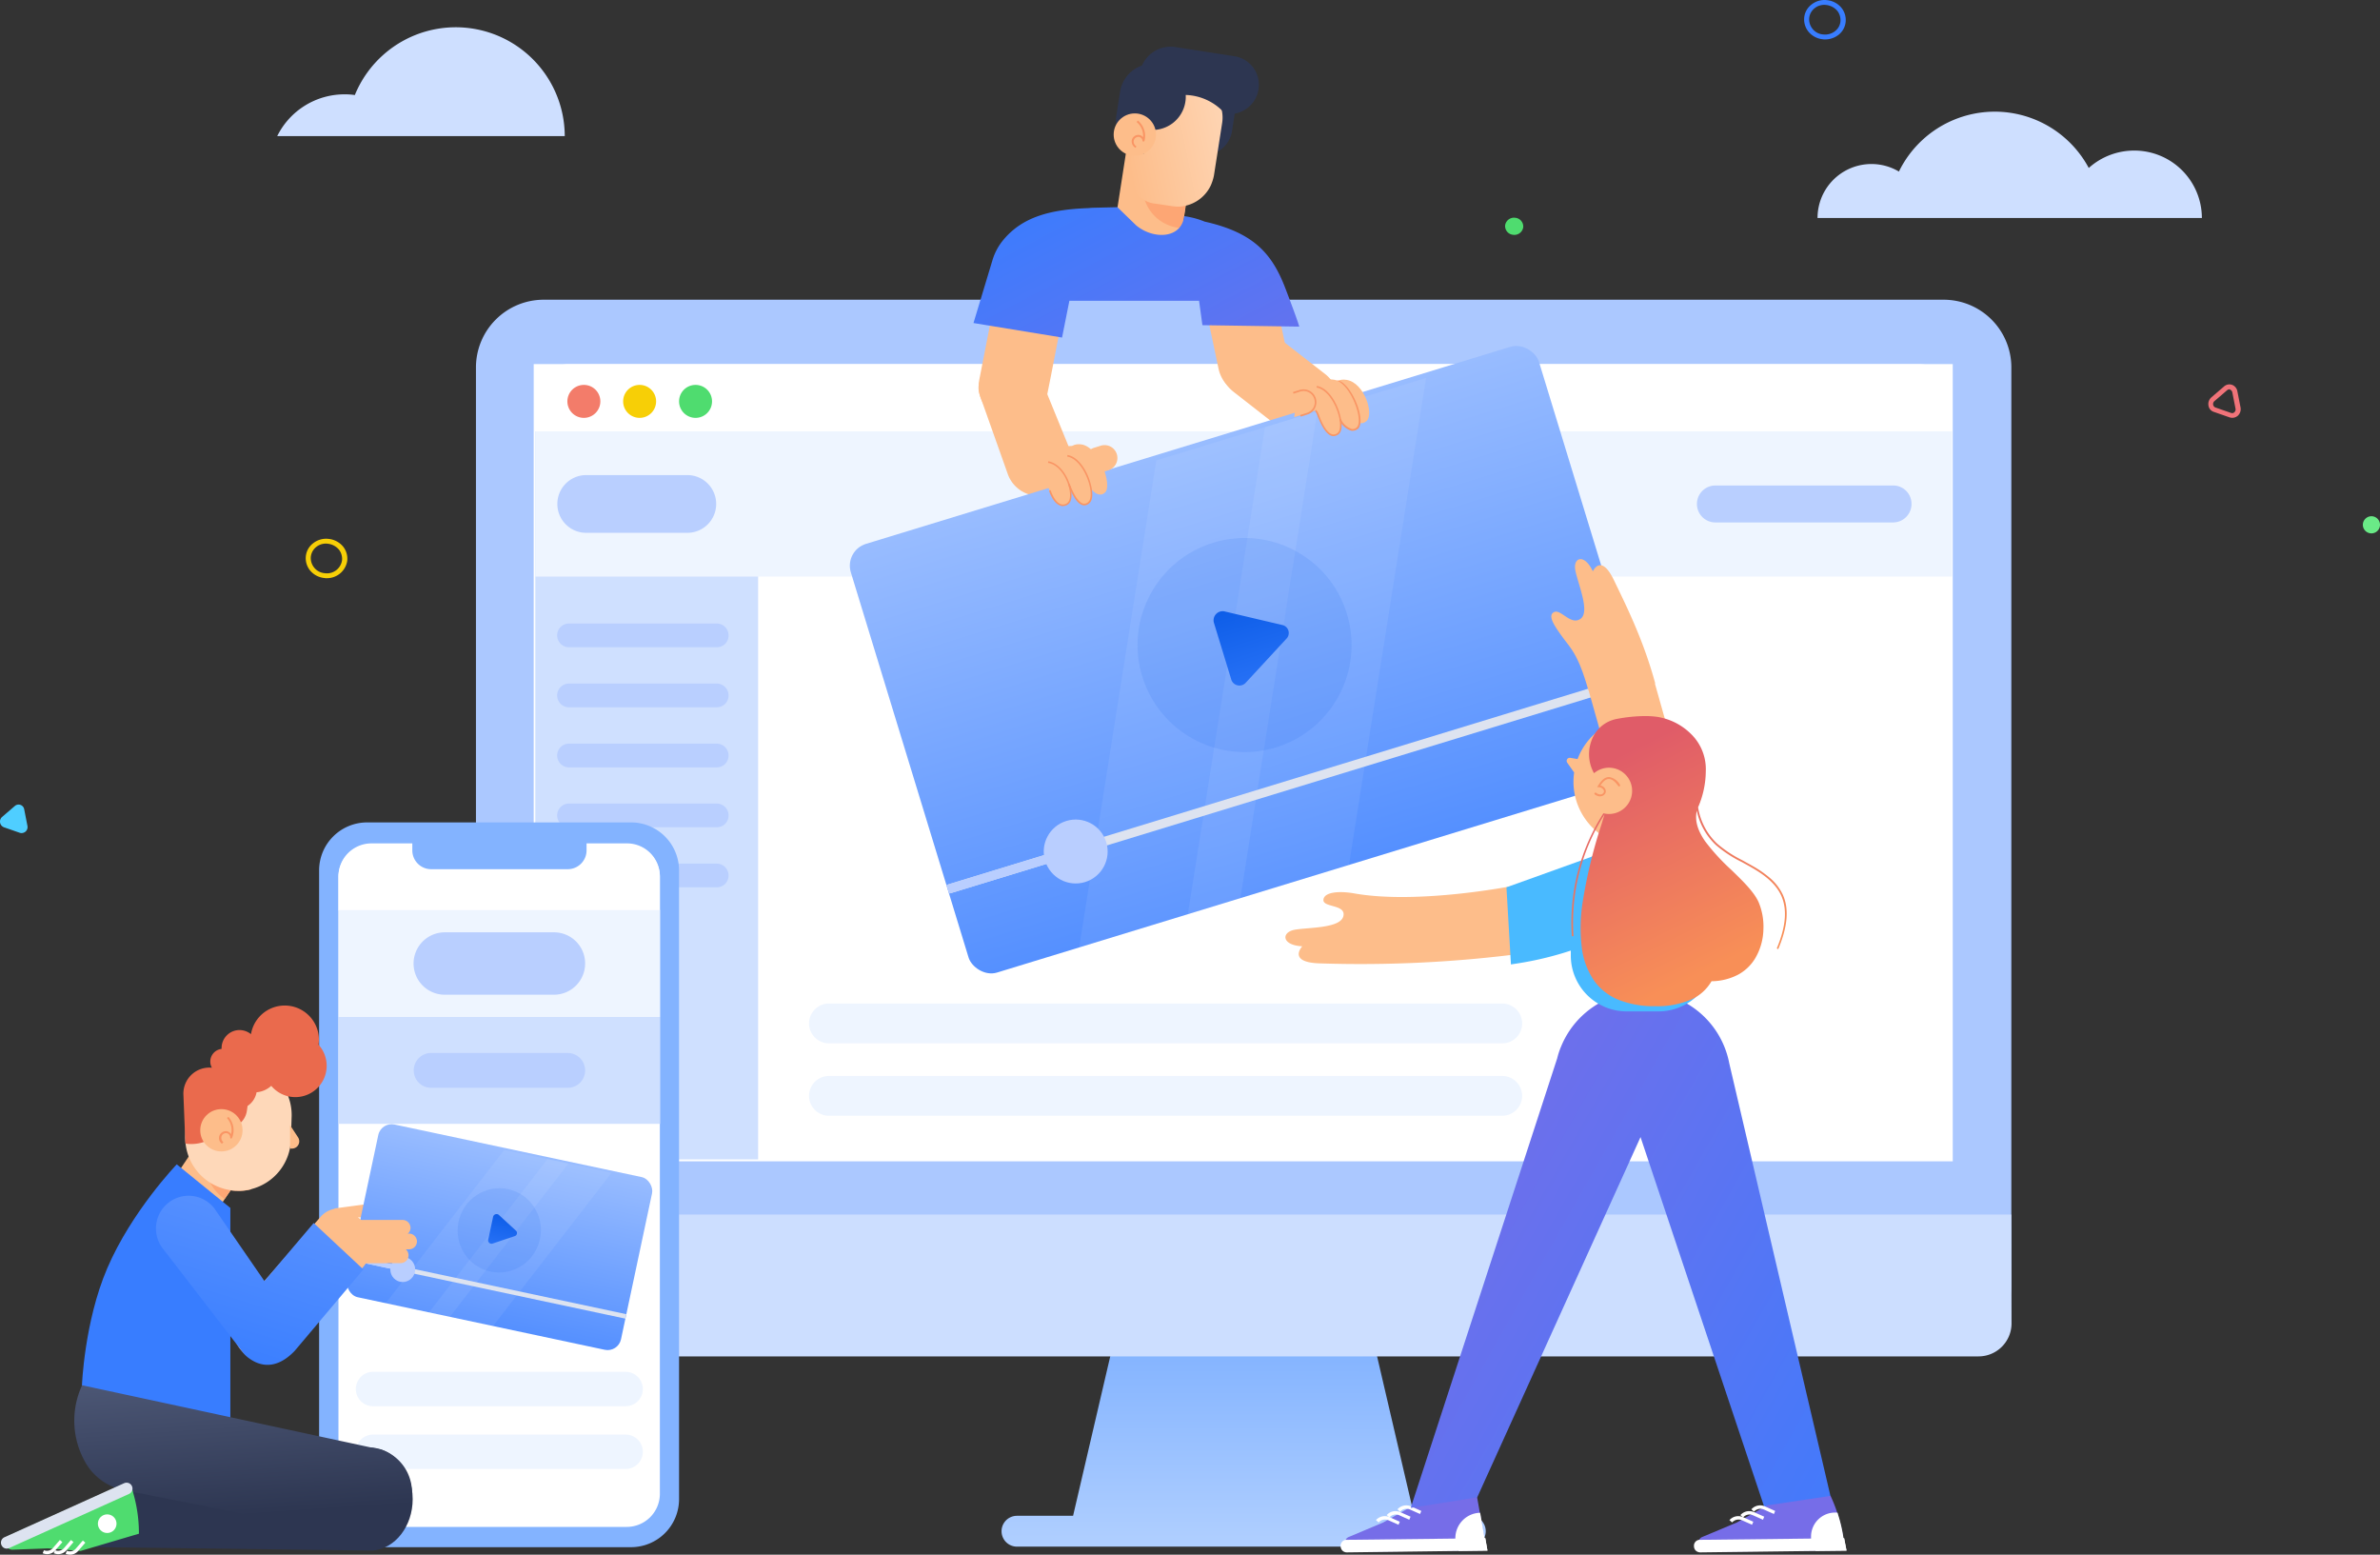 <svg xmlns="http://www.w3.org/2000/svg" xmlns:xlink="http://www.w3.org/1999/xlink" width="522.008" height="340.912" viewBox="0 0 522.008 340.912"><rect x="0" y="0" width="522.008" height="340.912" fill="#333333" stroke="none"/><defs><style>.a{fill:url(#a);}.b{fill:url(#b);}.c{fill:#fff;}.d{fill:#ccdeff;}.e{fill:#cfe0ff;}.f{fill:#eef5ff;}.g{fill:url(#c);}.h{fill:url(#d);}.i{fill:#b9cfff;}.j{fill:url(#e);}.k{fill:url(#f);}.l{fill:#f37c6a;}.m{fill:#f7cf06;}.n{fill:#4fdc6f;}.o{fill:#fdbd8a;}.p{fill:#fda674;}.q{fill:url(#g);}.r{fill:url(#h);}.s{fill:#f99564;}.t{fill:url(#i);}.u{fill:url(#j);}.v{fill:url(#k);}.w{fill:url(#l);}.x{fill:#dde3f0;}.y{fill:url(#m);}.z{fill:url(#n);}.aa{fill:url(#o);}.ab{fill:url(#p);}.ac{fill:url(#q);}.ad,.ar,.as{stroke:rgba(0,0,0,0);}.ad{fill:url(#r);}.ae{fill:url(#s);}.af{fill:rgba(255,255,255,0.07);}.ag,.ah,.ax,.ay{fill:none;}.ag,.ax{stroke:#dde3f0;}.ag,.ah{stroke-width:2px;}.ah,.ay{stroke:#b9ceff;}.ai{fill:#b9ceff;}.aj{fill:#0052e0;opacity:0.1;}.ak{opacity:0.996;fill:url(#t);}.al{fill:#766de8;}.am{fill:url(#u);}.an{fill:url(#v);}.ao{fill:url(#w);}.ap{fill:url(#x);}.aq{fill:url(#y);}.ar{fill:url(#z);}.as{fill:url(#aa);}.at{fill:#f07379;}.au{fill:#4fceff;}.av{fill:#387dff;}.aw{fill:#6aea87;}.az{fill:url(#ad);}.ba{fill:url(#ae);}.bb{fill:url(#af);}.bc{fill:url(#ag);}.bd{fill:url(#ah);}</style><linearGradient id="a" x1="0.38" y1="1" x2="0.383" y2="0.096" gradientUnits="objectBoundingBox"><stop offset="0" stop-color="#b0cfff"/><stop offset="1" stop-color="#83b3ff"/></linearGradient><linearGradient id="b" x1="-2.277" y1="2.874" x2="-2.277" y2="2.878" gradientUnits="objectBoundingBox"><stop offset="0.049" stop-color="#abc8ff"/><stop offset="1" stop-color="#dbe8ff"/></linearGradient><linearGradient id="c" x1="-13.369" y1="29.077" x2="-13.369" y2="29.12" gradientUnits="objectBoundingBox"><stop offset="0" stop-color="#cedfff"/><stop offset="1" stop-color="#e8f0ff"/></linearGradient><linearGradient id="d" x1="-11.334" y1="29.734" x2="-11.333" y2="29.728" gradientUnits="objectBoundingBox"><stop offset="0" stop-color="#e8f0ff"/><stop offset="1" stop-color="#cedfff"/></linearGradient><linearGradient id="e" x1="-9.197" y1="3.454" x2="-9.194" y2="3.451" xlink:href="#a"/><linearGradient id="f" x1="-19.313" y1="83.752" x2="-19.263" y2="83.693" xlink:href="#a"/><linearGradient id="g" x1="-28.972" y1="17.231" x2="-28.999" y2="17.22" gradientUnits="objectBoundingBox"><stop offset="0" stop-color="#fed8b9"/><stop offset="1" stop-color="#fdbd8a"/></linearGradient><linearGradient id="h" x1="-21.804" y1="16.457" x2="-21.772" y2="16.457" gradientUnits="objectBoundingBox"><stop offset="0" stop-color="#bf5055"/><stop offset="1" stop-color="#ea6a4d"/></linearGradient><linearGradient id="i" x1="-53.435" y1="106.459" x2="-53.394" y2="106.376" xlink:href="#g"/><linearGradient id="j" x1="-20.355" y1="8.365" x2="-20.323" y2="8.365" gradientUnits="objectBoundingBox"><stop offset="0" stop-color="#5690ff"/><stop offset="1" stop-color="#387dff"/></linearGradient><linearGradient id="k" x1="-9.483" y1="17.633" x2="-9.484" y2="17.639" gradientUnits="objectBoundingBox"><stop offset="0" stop-color="#2d3651"/><stop offset="1" stop-color="#545f7e"/></linearGradient><linearGradient id="l" x1="0.539" y1="0.852" x2="0.364" y2="-0.294" xlink:href="#k"/><linearGradient id="m" x1="-60.879" y1="52.865" x2="-60.807" y2="52.865" gradientUnits="objectBoundingBox"><stop offset="0" stop-color="#545f7e"/><stop offset="1" stop-color="#2d3651"/></linearGradient><linearGradient id="n" y1="0.688" x2="1.201" y2="0.362" gradientUnits="objectBoundingBox"><stop offset="0" stop-color="#fdbd8a"/><stop offset="1" stop-color="#fed8b9"/></linearGradient><linearGradient id="o" x1="-27.294" y1="30.137" x2="-27.293" y2="30.122" xlink:href="#m"/><linearGradient id="p" x1="-39.059" y1="15.336" x2="-39.046" y2="15.325" xlink:href="#g"/><linearGradient id="q" x1="-39.492" y1="22.155" x2="-39.463" y2="22.13" xlink:href="#g"/><linearGradient id="r" x2="1.561" y2="1.197" gradientUnits="objectBoundingBox"><stop offset="0" stop-color="#387dff"/><stop offset="1" stop-color="#766de8"/></linearGradient><linearGradient id="s" x1="0.5" x2="0.5" y2="1" gradientUnits="objectBoundingBox"><stop offset="0" stop-color="#98bcff"/><stop offset="1" stop-color="#5590ff"/></linearGradient><linearGradient id="t" x1="3.865" y1="1.667" x2="3.859" y2="-0.565" gradientUnits="objectBoundingBox"><stop offset="0" stop-color="#377dff"/><stop offset="1" stop-color="#0052e0"/></linearGradient><linearGradient id="u" x1="1.387" y1="0.938" x2="0.111" y2="0.047" xlink:href="#r"/><linearGradient id="v" x1="-30.391" y1="14.729" x2="-30.38" y2="14.709" gradientUnits="objectBoundingBox"><stop offset="0" stop-color="#51daff"/><stop offset="1" stop-color="#49baff"/></linearGradient><linearGradient id="w" x1="-15.508" y1="30.047" x2="-15.491" y2="30.047" xlink:href="#g"/><linearGradient id="x" x1="-42.297" y1="22.353" x2="-42.273" y2="22.303" xlink:href="#v"/><linearGradient id="y" x1="-33.999" y1="11.183" x2="-33.994" y2="11.171" xlink:href="#g"/><linearGradient id="z" x1="-33.62" y1="19.803" x2="-33.611" y2="19.793" xlink:href="#g"/><linearGradient id="aa" x1="0.5" y1="0.031" x2="0.79" y2="0.815" gradientUnits="objectBoundingBox"><stop offset="0" stop-color="#e05c68"/><stop offset="1" stop-color="#f88f57"/></linearGradient><linearGradient id="ad" x1="-55.996" y1="102.763" x2="-55.952" y2="102.673" xlink:href="#g"/><linearGradient id="ae" x1="-22.907" y1="13.578" x2="-22.901" y2="13.566" xlink:href="#g"/><linearGradient id="af" x1="0.861" y1="0.217" x2="0.534" y2="1.101" xlink:href="#j"/><linearGradient id="ag" x1="-56.141" y1="103.617" x2="-56.096" y2="103.527" xlink:href="#g"/><linearGradient id="ah" x1="-56.016" y1="105.331" x2="-55.971" y2="105.241" xlink:href="#g"/></defs><g transform="translate(-140.63 -3197.5)"><path class="a" d="M334.137,333.334H321.831L312.08,291.5H256.758l-9.751,41.835H234.7a3.381,3.381,0,1,0,0,6.763h99.436a3.381,3.381,0,1,0,0-6.763Z" transform="translate(128.984 3196.545)"/><path class="b" d="M437.56,296.777H130.521a14.85,14.85,0,0,1-14.862-14.863V80.8a14.85,14.85,0,0,1,14.862-14.862H437.56A14.851,14.851,0,0,1,452.423,80.8V281.954A14.843,14.843,0,0,1,437.56,296.777Z" transform="translate(129.362 3197.284)"/><rect class="c" width="311.242" height="174.821" transform="translate(257.689 3277.332)"/><path class="d" d="M452.423,267.2H115.7v23.867a7.241,7.241,0,0,0,7.235,7.234H445.228a7.24,7.24,0,0,0,7.234-7.234l-.039-23.867Z" transform="translate(129.362 3196.625)"/><rect class="e" width="48.874" height="159.649" transform="translate(258.036 3292.081)"/><rect class="f" width="310.735" height="31.848" transform="translate(258.036 3292.081)"/><path class="c" d="M432.255,80.138H135.95a7.241,7.241,0,0,0-7.234,7.234v7.471H439.49V87.372A7.241,7.241,0,0,0,432.255,80.138Z" transform="translate(129.319 3197.237)"/><path class="g" d="M552.362,46.532a14.9,14.9,0,0,0-9.948,3.814,23.389,23.389,0,0,0-41.638.786,11.823,11.823,0,0,0-17.85,10.184h84.3A14.81,14.81,0,0,0,552.362,46.532Z" transform="translate(56.346 3183.986)"/><path class="h" d="M134.992,29.905A23.91,23.91,0,0,0,88.95,20.862a14.034,14.034,0,0,0-2.242-.157,16.465,16.465,0,0,0-14.783,9.162h63.067v.039Z" transform="translate(129.506 3197.48)"/><path class="i" d="M168.522,142.263h-32.4a2.593,2.593,0,0,1-2.594-2.6h0a2.592,2.592,0,0,1,2.594-2.6h32.4a2.593,2.593,0,0,1,2.6,2.6h0A2.544,2.544,0,0,1,168.522,142.263Zm0,13.172h-32.4a2.593,2.593,0,0,1-2.594-2.6h0a2.592,2.592,0,0,1,2.594-2.6h32.4a2.593,2.593,0,0,1,2.6,2.6h0A2.568,2.568,0,0,1,168.522,155.435Zm0,13.172h-32.4a2.593,2.593,0,0,1-2.594-2.6h0a2.592,2.592,0,0,1,2.594-2.6h32.4a2.593,2.593,0,0,1,2.6,2.6h0A2.568,2.568,0,0,1,168.522,168.607Zm0,13.132h-32.4a2.592,2.592,0,0,1-2.594-2.594h0a2.592,2.592,0,0,1,2.594-2.6h32.4a2.592,2.592,0,0,1,2.6,2.6h0A2.544,2.544,0,0,1,168.522,181.738Zm0,13.172h-32.4a2.592,2.592,0,0,1-2.594-2.594h0a2.592,2.592,0,0,1,2.594-2.6h32.4a2.592,2.592,0,0,1,2.6,2.6h0A2.568,2.568,0,0,1,168.522,194.91Zm-6.448-90.393H139.9a6.326,6.326,0,0,0-6.33,6.33h0a6.326,6.326,0,0,0,6.33,6.33h22.176a6.326,6.326,0,0,0,6.33-6.33h0A6.326,6.326,0,0,0,162.074,104.517ZM426.531,106.8H387.566a4.044,4.044,0,0,0-4.05,4.05h0a4.044,4.044,0,0,0,4.05,4.05h38.965a4.044,4.044,0,0,0,4.05-4.05h0A4.018,4.018,0,0,0,426.531,106.8Z" transform="translate(129.304 3197.158)"/><path class="f" d="M341,229.5H193.317a4.38,4.38,0,0,1-4.364-4.365h0a4.38,4.38,0,0,1,4.364-4.365H341a4.381,4.381,0,0,1,4.365,4.365h0A4.355,4.355,0,0,1,341,229.5Zm0,15.885H193.317a4.38,4.38,0,0,1-4.364-4.365h0a4.379,4.379,0,0,1,4.364-4.365H341a4.38,4.38,0,0,1,4.365,4.365h0A4.381,4.381,0,0,1,341,245.383Z" transform="translate(129.122 3196.778)"/><path class="j" d="M149.556,339.853H91.679a10.538,10.538,0,0,1-10.537-10.537V191.464a10.538,10.538,0,0,1,10.537-10.537h57.877a10.538,10.538,0,0,1,10.537,10.537V329.316A10.538,10.538,0,0,1,149.556,339.853Z" transform="translate(129.475 3196.908)"/><path class="c" d="M148.587,335.425H92.676a7.249,7.249,0,0,1-7.274-7.234V192.935a7.249,7.249,0,0,1,7.274-7.235h55.95a7.249,7.249,0,0,1,7.274,7.235V328.23A7.275,7.275,0,0,1,148.587,335.425Z" transform="translate(129.461 3196.892)"/><path class="f" d="M148.4,309.344H93a3.775,3.775,0,0,1-3.775-3.775h0A3.775,3.775,0,0,1,93,301.795h55.4a3.775,3.775,0,0,1,3.775,3.775h0A3.775,3.775,0,0,1,148.4,309.344Zm0,13.762H93a3.775,3.775,0,0,1-3.775-3.775h0A3.775,3.775,0,0,1,93,315.557h55.4a3.775,3.775,0,0,1,3.775,3.775h0A3.775,3.775,0,0,1,148.4,323.106Z" transform="translate(129.449 3196.512)"/><path class="c" d="M148.705,185.542H92.637a7.241,7.241,0,0,0-7.235,7.235v7.47h70.5v-7.47A7.208,7.208,0,0,0,148.705,185.542Z" transform="translate(129.461 3196.893)"/><path class="k" d="M135.744,191.2H105.783a4.128,4.128,0,0,1-4.128-4.128v-1.69h38.217v1.69A4.128,4.128,0,0,1,135.744,191.2Z" transform="translate(129.408 3196.893)"/><circle class="l" cx="3.617" cy="3.617" r="3.617" transform="translate(265.073 3281.897)"/><circle class="m" cx="3.617" cy="3.617" r="3.617" transform="translate(277.302 3281.897)"/><circle class="n" cx="3.617" cy="3.617" r="3.617" transform="translate(289.569 3281.897)"/><rect class="e" width="70.499" height="23.434" transform="translate(214.903 3420.496)"/><rect class="f" width="70.499" height="23.434" transform="translate(214.903 3397.062)"/><path class="i" d="M135.745,231.57H105.784a3.793,3.793,0,0,0-3.814,3.813h0a3.794,3.794,0,0,0,3.814,3.814h29.961a3.793,3.793,0,0,0,3.813-3.814h0A3.817,3.817,0,0,0,135.745,231.57Zm-3.028-26.462H108.773a6.847,6.847,0,0,0-6.842,6.842h0a6.847,6.847,0,0,0,6.842,6.842h23.944a6.846,6.846,0,0,0,6.842-6.842h0A6.822,6.822,0,0,0,132.717,205.108Z" transform="translate(129.407 3196.829)"/><path class="o" d="M63.922,258.5l-2.281,3.342-1.3,1.887-5.032,7.392-9.751-6.448,6.88-10.262,1.14-1.73,2.634,1.494Z" transform="translate(129.592 3196.673)"/><path class="p" d="M72.409,251.873c-1.651,3.539-2.044,8.336-6.015,8.454l-.2,1.258a9.931,9.931,0,0,1-3.067.354,9.193,9.193,0,0,1-1.494-.118l-1.3,1.887a10.064,10.064,0,0,1-3.106-3.46,10.362,10.362,0,0,1-.786-1.927,9.843,9.843,0,0,1-.275-4.168,12.7,12.7,0,0,1,.471-1.848,9.441,9.441,0,0,1,1.062-2.083,10.294,10.294,0,0,1,1.966-2.163c.2-.157.354-.275.551-.433a15.072,15.072,0,0,1,1.337-.786,10.96,10.96,0,0,1,1.887-.708,9.744,9.744,0,0,1,1.14-.2,9.025,9.025,0,0,1,2.713.039c.394.079.786.157,1.18.275C72.37,247.313,71.9,248.1,72.409,251.873Z" transform="translate(129.557 3196.695)"/><path class="q" d="M75.029,245.228v.157l-.157,5.072a11.548,11.548,0,0,1-8.689,11.049,9.958,9.958,0,0,1-3.067.354,9.188,9.188,0,0,1-1.494-.119,11.84,11.84,0,0,1-4.365-1.573,11.624,11.624,0,0,1-4.836-5.858,11.469,11.469,0,0,1-.669-2.832c-.039-.432-.078-.9-.078-1.337l.157-5.072a11.592,11.592,0,0,1,5.82-9.869c.118-.079.275-.157.393-.236a10.883,10.883,0,0,1,3.342-1.14c.118,0,.2-.039.315-.039l1.062-.118a5.167,5.167,0,0,1,.786,0,12.1,12.1,0,0,1,2.083.2,12.558,12.558,0,0,1,3.224,1.14,11.6,11.6,0,0,1,2.831,2.123,12.081,12.081,0,0,1,2.557,3.971A11.347,11.347,0,0,1,75.029,245.228Z" transform="translate(129.572 3196.735)"/><path class="r" d="M80.927,229.814a9.751,9.751,0,0,0,.079-1.061,7.5,7.5,0,0,0-14.9-1.258,4.016,4.016,0,0,0-2.517-.905,3.945,3.945,0,0,0-3.932,3.932v.2a2.805,2.805,0,0,0-2.477,2.791,2.624,2.624,0,0,0,.354,1.338,5.7,5.7,0,0,0-6.251,5.858l.433,10.774a8.6,8.6,0,0,0,8.3-3.5l.157.04a4.392,4.392,0,0,0,5.033-3.736l.156-1.062a4.532,4.532,0,0,0,1.967-2.988,5.5,5.5,0,0,0,3.223-1.415,6.871,6.871,0,1,0,10.381-9Z" transform="translate(129.573 3196.776)"/><circle class="o" cx="4.64" cy="4.64" r="4.64" transform="translate(184.549 3440.705)"/><path class="s" d="M59.759,251.6a1.518,1.518,0,0,1,1.023-2.752,1.452,1.452,0,0,1,.983.629,3.846,3.846,0,0,0-.9-3.5l.314-.275a4.338,4.338,0,0,1,.786,4.64c-.039.079-.156.157-.235.118a.214.214,0,0,1-.157-.235.934.934,0,0,0-.786-.944,1.035,1.035,0,0,0-1.1.669,1.177,1.177,0,0,0,.394,1.3Z" transform="translate(129.547 3196.696)"/><path class="t" d="M85.045,267.819l-.511-1.966,11.127-1.494a1.746,1.746,0,0,1,1.73,1.73h0a1.745,1.745,0,0,1-1.73,1.729Z" transform="translate(129.464 3196.634)"/><path class="u" d="M61.469,312.3l-32.516-7.588s.51-14,5.544-25.753c5.347-12.5,15.255-22.805,15.255-22.805h0l11.756,9.555V312.3Z" transform="translate(129.646 3196.662)"/><g transform="translate(156.923 3501.257)"><path class="v" d="M92.732,341.051l-62.359-.786,4.168-11.245,56.776-10.537c5.5-.472,10.184,4.717,10.184,11.284h0C101.5,335.7,97.687,340.618,92.732,341.051Z" transform="translate(-27.281 -304.799)"/><path class="w" d="M89.459,337.9,38.187,327.755a12.513,12.513,0,0,1-8.532-6.173h0a18.435,18.435,0,0,1-.669-16.829h0l65.741,14.155a9.832,9.832,0,0,1,6.605,9.318h0A9.826,9.826,0,0,1,89.459,337.9Z" transform="translate(-27.271 -304.754)"/></g><g transform="translate(140.838 3522.615)"><path class="n" d="M39.907,327.51,40.3,329a31.8,31.8,0,0,1,1.1,8.375h0l-12.779,3.775-7.194-.55-7.707.275a1.579,1.579,0,0,1-1.415-.748.531.531,0,0,1-.119-.2,1.671,1.671,0,0,1,.826-2.163l24.849-11.205a1.453,1.453,0,0,1,2.044.943Z" transform="translate(-11.137 -326.184)"/><path class="x" d="M11.241,339.856h0a1.251,1.251,0,0,0,1.69.669l26.3-11.875a1.276,1.276,0,0,0,.708-1.494h0a1.292,1.292,0,0,0-1.769-.864l-26.3,11.874A1.3,1.3,0,0,0,11.241,339.856Z" transform="translate(-11.134 -326.183)"/><path class="c" d="M21.257,341.9a2.705,2.705,0,0,1-.943-.2l.275-.669a1.717,1.717,0,0,0,2.005-.511l1.494-1.729.55.471L23.145,341A2.36,2.36,0,0,1,21.257,341.9Z" transform="translate(-11.164 -326.224)"/><path class="c" d="M23.7,341.9a2.711,2.711,0,0,1-.944-.2l.275-.669a1.717,1.717,0,0,0,2.005-.511l1.494-1.729.551.471L25.591,341A2.36,2.36,0,0,1,23.7,341.9Zm2.6.118a2.707,2.707,0,0,1-.944-.2l.275-.669a1.716,1.716,0,0,0,2.005-.51l1.494-1.73.55.471-1.494,1.73A2.358,2.358,0,0,1,26.3,342.02Z" transform="translate(-11.172 -326.224)"/><circle class="c" cx="2.044" cy="2.044" r="2.044" transform="translate(21.26 6.95)"/></g><g transform="translate(325.785 3207.732)"><path class="o" d="M222.73,56.255l4.216-27.2,14.57,2.259-4.216,27.2Z" transform="translate(-164.437 -10.328)"/><path class="p" d="M230.057,39.837a8.807,8.807,0,0,0,.236,3.813,9.018,9.018,0,0,0,7.234,6.37c.354.039.748.079,1.1.118l.786-5.623c3.617-.118,3.892-3.5,5.425-6.763-.471-3.46-.078-4.167-3.5-5.15a4.914,4.914,0,0,0-1.1-.236A8.93,8.93,0,0,0,230.057,39.837Z" transform="translate(-164.461 -10.338)"/><path class="y" d="M236.605,33.117l5.859.9a6.237,6.237,0,0,0,7.078-5.151l.9-5.858-11.992-1.848Z" transform="translate(-164.483 -10.302)"/><path class="z" d="M228.985,24.809l-1.927,12.346a6.611,6.611,0,0,0,3.146,6.723,5.454,5.454,0,0,0,2.4.826l3.7.55a9.95,9.95,0,0,0,1.494.119,8.141,8.141,0,0,0,7.038-4.6,10.261,10.261,0,0,0,.709-2.2l1.808-11.56a7.723,7.723,0,0,0-6.409-8.807l-2.359-.354A8.314,8.314,0,0,0,228.985,24.809Z" transform="translate(-164.451 -10.291)"/><path class="aa" d="M250.012,12.36l-12.9-2.005a6.861,6.861,0,0,0-7.353,4.05,7.233,7.233,0,0,0-4.8,5.741l-.825,5.269a7.23,7.23,0,0,0,6.055,8.3l.825-5.269a7.269,7.269,0,0,0,8.257-6.055,6.655,6.655,0,0,0,.079-1.533,11.948,11.948,0,0,1,8.651,4.128,6.429,6.429,0,0,0,7.313-5.347A6.327,6.327,0,0,0,250.012,12.36Z" transform="translate(-164.442 -10.267)"/><path class="o" d="M255.734,86.973h0a7.659,7.659,0,0,0,5.938-9.122l-3.736-17.693a7.659,7.659,0,0,0-9.122-5.938h0a7.658,7.658,0,0,0-5.936,9.122l3.735,17.693A7.719,7.719,0,0,0,255.734,86.973Z" transform="translate(-164.503 -10.41)"/><path class="ab" d="M200.017,92.341a7.582,7.582,0,0,0,8.926-6.015l.708-3.539,3.421-17.614,1.494-7.667a7.582,7.582,0,0,0-5.386-8.768c-.2-.04-.394-.119-.629-.157a4.53,4.53,0,0,0-1.023-.118H206.9a5.979,5.979,0,0,0-1.652.235,7.623,7.623,0,0,0-5.662,5.938l-2.123,10.93-3.5,17.929A7.63,7.63,0,0,0,200.017,92.341Z" transform="translate(-164.343 -10.392)"/><path class="ac" d="M209.336,108.6l-.2.079a7.215,7.215,0,0,1-8.846-4.286l-6.016-16.946c-1.533-3.853.865-5.661,4.8-6.959h0a7.177,7.177,0,0,1,8.965,4.128L213.9,98.972A7.154,7.154,0,0,1,209.336,108.6Z" transform="translate(-164.342 -10.495)"/><path class="o" d="M271.318,93.048h0a7.7,7.7,0,0,0-1.337-10.813l-10.576-8.217a7.7,7.7,0,0,0-10.812,1.337h0a7.7,7.7,0,0,0,1.337,10.812l10.537,8.218A7.745,7.745,0,0,0,271.318,93.048Z" transform="translate(-164.517 -10.47)"/><path class="o" d="M262.669,92.033l1.494-.471a2.637,2.637,0,0,0,1.73-3.3h0a2.637,2.637,0,0,0-3.3-1.729L261.1,87a2.637,2.637,0,0,0-1.73,3.3h0A2.638,2.638,0,0,0,262.669,92.033Z" transform="translate(-164.557 -10.516)"/><circle class="o" cx="4.64" cy="4.64" r="4.64" transform="translate(59.108 14.636)"/><path class="s" d="M228.358,32.505a1.615,1.615,0,0,1-.826-1.652,1.471,1.471,0,0,1,1.416-1.18,1.272,1.272,0,0,1,1.062.511,3.892,3.892,0,0,0-1.415-3.342l.275-.314a4.353,4.353,0,0,1,1.454,4.442.264.264,0,0,1-.235.157.186.186,0,0,1-.2-.2.934.934,0,0,0-.943-.826,1.047,1.047,0,0,0-.984.865,1.193,1.193,0,0,0,.59,1.219Z" transform="translate(-164.453 -10.32)"/><path class="ad" d="M0,25.4,4.168,11.6a12.584,12.584,0,0,1,2.358-4.4c4.135-4.992,10.142-6.7,18.687-7q.559-.06,1.13-.077L31.573,0l4.089,3.971C39.477,7.156,45.649,6.92,46.2,1.965a18.053,18.053,0,0,1,4.49,1.191C61.546,5.6,65.509,10.233,68.414,17.811s3.029,8.374,3.029,8.374L50.21,25.871l-.733-5.345H21.032l-1.608,8.058Z" transform="translate(28.361 35.2)"/><g transform="translate(0 110.488) rotate(-17)"><g transform="translate(0 0)"><rect class="ae" width="157.827" height="98.296" rx="5" transform="translate(0 0)"/><g transform="translate(23.308 1.105)"><path class="af" d="M0,98.3,47.942,0H84.9L36.962,98.3Z" transform="translate(0 0)"/><path class="af" d="M0,98.3,47.942,0H84.9L36.962,98.3Z" transform="translate(24.916 0)"/></g></g><g transform="translate(0 77.681)"><line class="ag" x2="157.461" transform="translate(0.366 0)"/><line class="ah" x2="29.028" transform="translate(0 0)"/></g><ellipse class="ai" cx="7.007" cy="7.007" rx="7.007" ry="7.007" transform="translate(22.257 70.952)"/><ellipse class="aj" cx="23.47" cy="23.47" rx="23.47" ry="23.47" transform="translate(54.452 22.025)"/><path class="ak" d="M0,1.863v13a1.875,1.875,0,0,0,2.827,1.7L14.135,9.965a1.791,1.791,0,0,0,0-3.2L2.827.167A2.008,2.008,0,0,0,0,1.863Z" transform="translate(72.92 36.914)"/></g><g transform="translate(52.802 87.36)"><path class="o" d="M220.815,103.71l1.494-.472a2.636,2.636,0,0,0,1.73-3.3h0a2.637,2.637,0,0,0-3.3-1.73l-1.494.472a2.636,2.636,0,0,0-1.729,3.3h0A2.67,2.67,0,0,0,220.815,103.71Z" transform="translate(-217.222 -97.915)"/><path class="o" d="M220.028,104.023a2.815,2.815,0,0,1-.825-5.5l1.494-.472a2.823,2.823,0,0,1,1.69,5.387l-1.494.471A3.5,3.5,0,0,1,220.028,104.023Zm1.494-5.74a2.493,2.493,0,0,0-.747.118l-1.494.472a2.447,2.447,0,0,0-1.613,3.067,2.48,2.48,0,0,0,3.067,1.612l1.494-.471a2.447,2.447,0,0,0,1.613-3.067A2.35,2.35,0,0,0,221.522,98.283Z" transform="translate(-217.222 -97.914)"/></g><path class="o" d="M219.2,99.659c-4.364-4.4-15.649,1.887-15.649,1.887m13.212,2.438c.943,3.224,3.185,5.9,4.836,4.325s-1.259-9.947-5.19-10.537c-3.067-.471-4.522,2.792-4.836,7Z" transform="translate(-164.375 -10.553)"/><path class="o" d="M208.4,106.964c.354-4.167,1.848-7.2,4.915-6.684,3.932.629,6.449,8.651,4.8,10.184-1.652,1.573-3.3-.825-4.443-3.971-.354-.944-.589-.983-.589-.983Zm61.259-16.71c.354-4.167,1.848-7.2,4.915-6.684,3.932.629,6.094,7.549,4.365,9.043-1.259,1.062-2.871.354-4.011-2.792-.354-.944-.59-.983-.59-.983Z" transform="translate(-164.39 -10.506)"/><path class="o" d="M204.179,108.361c.354-4.168,1.848-7.2,4.915-6.684,3.932.629,6.1,7.548,4.365,9.043-1.258,1.061-2.871.354-4.011-2.792-.354-.944-.589-.983-.589-.983Z" transform="translate(-164.377 -10.565)"/><path class="s" d="M217.067,111.147a.778.778,0,0,1-.315-.039c-1.494-.354-2.634-2.988-3.223-4.561l.354-.118c.9,2.516,2,4.089,2.948,4.325a1.261,1.261,0,0,0,1.18-.433c.589-.55.629-2.241.039-4.167-.786-2.6-2.556-5.347-4.718-5.7l.04-.354c2.319.354,4.207,3.263,4.994,5.937.51,1.69.747,3.736-.119,4.561A1.635,1.635,0,0,1,217.067,111.147Z" transform="translate(-164.406 -10.561)"/><path class="s" d="M212.334,111.309a.778.778,0,0,1-.433-.079c-1.022-.275-1.927-1.415-2.594-3.3l.354-.119c.629,1.77,1.454,2.871,2.359,3.107a1.527,1.527,0,0,0,1.375-.354c.629-.551.708-1.967.236-3.617-.629-2.281-2.281-4.758-4.522-5.112l.04-.354c2.359.394,4.128,2.949,4.8,5.347.511,1.848.394,3.382-.354,4.011A2.008,2.008,0,0,1,212.334,111.309Z" transform="translate(-164.393 -10.565)"/><path class="o" d="M272.327,89.782c.944,3.223,3.185,5.9,4.836,4.325s-1.3-9.947-5.19-10.576c-3.067-.472-4.718,2.123-5.072,6.29Z" transform="translate(-164.582 -10.506)"/><path class="o" d="M263.272,91.753c.354-4.167,1.848-7.2,4.915-6.684,3.932.629,6.449,8.651,4.8,10.184s-3.3-.825-4.443-3.971c-.354-.944-.59-.983-.59-.983Z" transform="translate(-164.57 -10.511)"/><g transform="translate(98.427 73.025)"><path class="s" d="M276.118,94.736h-.236a4.213,4.213,0,0,1-2.673-2.4l.315-.2a4.043,4.043,0,0,0,2.437,2.2,1.334,1.334,0,0,0,1.1-.394c.55-.55.55-2.123-.04-4.05-.864-2.752-2.752-6.015-5.032-6.369l1.061.235c1.494.315,3.461,3.224,4.325,6.055.511,1.652.747,3.657-.039,4.443A1.9,1.9,0,0,1,276.118,94.736Z" transform="translate(-263.025 -83.531)"/><path class="s" d="M271.938,95.921a1.071,1.071,0,0,1-.354-.04c-1.494-.354-2.634-2.988-3.224-4.521-.275-.748-.471-.865-.471-.865l.078-.354c.119.039.394.2.748,1.1.9,2.516,1.966,4.05,2.949,4.285a1.317,1.317,0,0,0,1.218-.393c.59-.55.63-2.242.04-4.168-.786-2.594-2.556-5.346-4.719-5.7l.04-.354c2.319.354,4.206,3.264,4.993,5.938.511,1.69.748,3.736-.118,4.561A1.95,1.95,0,0,1,271.938,95.921Z" transform="translate(-263.012 -83.536)"/><path class="s" d="M264.686,91.637l-.118-.354,1.494-.471a2.45,2.45,0,0,0-1.455-4.68l-1.494.472L263,86.251l1.494-.472a2.823,2.823,0,0,1,1.69,5.387Z" transform="translate(-262.996 -83.538)"/></g></g><path class="o" d="M75.184,252.665h-.433v-5.15l1.77,2.713A1.584,1.584,0,0,1,75.184,252.665Z" transform="translate(129.496 3196.69)"/><g transform="translate(422.562 3320.109)"><path class="al" d="M305.537,341.006l-6.173.079-23.276.275a1.72,1.72,0,0,1-1.769-1.69.774.774,0,0,1,.039-.275,1.918,1.918,0,0,1,.236-.669,1.331,1.331,0,0,1,.786-.668l7.47-3.146,1.376-.786,2.124-1.179,2.28-1.3.826-.472,13.918-2.083.669,3.775.079.354.9,5.19.157.825Z" transform="translate(-261.383 -123.687)"/><path class="c" d="M305.691,341.1l-6.291.079-24.574.315a1.369,1.369,0,0,1-.943-.394,1.393,1.393,0,0,1-.394-.983,1.3,1.3,0,0,1,1.14-1.377h.2l23.867-.275,6.37-.079h.157Zm-19.5-5.661-2.2-.983a1.875,1.875,0,0,0-2.163.471l-.59-.511a2.592,2.592,0,0,1,3.028-.629l2.2.983Z" transform="translate(-261.38 -123.701)"/><path class="c" d="M288.582,334.329l-2.2-.983a1.875,1.875,0,0,0-2.163.471l-.59-.51a2.592,2.592,0,0,1,3.028-.63l2.2.984Zm2.358-1.258-2.2-.983a1.874,1.874,0,0,0-2.162.471l-.59-.511a2.592,2.592,0,0,1,3.028-.629l2.2.983Z" transform="translate(-261.413 -123.694)"/><path class="am" d="M381.036,329.005l-22.254-95.112h0a19.329,19.329,0,0,0-36.921-3.617h0l-.039.078a17.533,17.533,0,0,0-.786,2.438l-32.124,98.572,14.587-2.32,35.819-78.991,27.209,81.311Z" transform="translate(-261.43 -123.324)"/><path class="c" d="M305.774,341.1l-6.291.079c0-.039-.039-.039-.039-.079a5.994,5.994,0,0,1-.708-2.673v-.04a5.573,5.573,0,0,1,5.425-5.583l.079.354.9,5.19h.156Z" transform="translate(-261.463 -123.699)"/><path class="al" d="M384.547,341.006l-6.684.079-23.984.275a1.721,1.721,0,0,1-1.77-1.69.757.757,0,0,1,.04-.275,1.92,1.92,0,0,1,.236-.669,1.328,1.328,0,0,1,.786-.668l7.509-3.146,6.605-3.736,13.919-2.083a31.533,31.533,0,0,1,1.494,3.775c.039.118.079.275.118.433a32,32,0,0,1,1.062,4.364l.119.786.118.826Z" transform="translate(-261.637 -123.687)"/><path class="c" d="M384.7,341.1l-6.8.079-25.282.315a1.47,1.47,0,0,1-.983-.394,1.392,1.392,0,0,1-.393-.983,1.3,1.3,0,0,1,1.14-1.377h.2l24.3-.275,7.118-.079h.156Zm-20.721-5.661-2.2-.983a1.875,1.875,0,0,0-2.163.471l-.59-.511a2.592,2.592,0,0,1,3.028-.629l2.2.983Z" transform="translate(-261.635 -123.701)"/><path class="c" d="M366.412,334.329l-2.2-.983a1.875,1.875,0,0,0-2.163.471l-.589-.51a2.591,2.591,0,0,1,3.027-.63l2.2.984Zm2.4-1.258-2.2-.983a1.874,1.874,0,0,0-2.162.471l-.59-.511a2.59,2.59,0,0,1,3.027-.629l2.2.983Zm15.925,8.021-6.8.079c0-.039-.039-.039-.039-.079a5.208,5.208,0,0,1-.944-2.673v-.394a5.269,5.269,0,0,1,5.269-5.269,2.386,2.386,0,0,1,.55.04c.04.118.079.275.119.433a32.268,32.268,0,0,1,1.061,4.364l.118.786h.157Z" transform="translate(-261.668 -123.694)"/><path class="an" d="M336.408,222.385h6.959a12.216,12.216,0,0,0,12.228-12.228V195.57a9.648,9.648,0,0,0-9.633-9.633h-9.829a11.989,11.989,0,0,0-11.993,11.992v12.229A12.25,12.25,0,0,0,336.408,222.385Z" transform="translate(-261.546 -123.219)"/><path class="ao" d="M319.531,201.576a7.509,7.509,0,0,0-8.257-6.684s-20.839,4.128-34.837,1.651c-3.3-.589-6.645-.314-6.763,1.415s5.072.944,4.365,3.618-7.824,2.4-10.734,2.948c-2.91.59-2.792,3.382,1.729,3.617,0,0-3.263,3.461,3.617,3.736a274.972,274.972,0,0,0,45.06-2.2C317.289,208.141,319.964,205.7,319.531,201.576Z" transform="translate(-261.34 -123.248)"/><path class="ap" d="M328.812,188.422l-18.834,6.763.983,16.907,1.534-.236a72.77,72.77,0,0,0,19.266-5.819l.275-.119Z" transform="translate(-261.499 -123.226)"/><path class="aq" d="M347.481,167.723l-4.915-17.458h.079c-2.556-9.4-6.213-16.75-9.083-22.687s-4.6-1.888-4.6-1.888c-1.848-3.971-4.365-3.067-3.853-.275.511,2.831,3.3,9.082,1.18,10.655-2.163,1.573-4.326-2.162-5.82-1.454s-.039,2.909,1.848,5.5,3.421,3.774,5.662,11.638h.039l5.623,19.9a7.194,7.194,0,0,0,13.841-3.932Z" transform="translate(-261.531 -123.012)"/><path class="ar" d="M1.5,14.195a14.307,14.307,0,0,1,.144-2.03L.128,10.027A.68.68,0,0,1,.8,8.966l1.6.262A14.2,14.2,0,1,1,1.5,14.195Z" transform="translate(61.68 34.605)"/><path class="as" d="M18.428,63.621a20.9,20.9,0,0,1-8.256-1.473A12.258,12.258,0,0,1,5.09,58.182a16.259,16.259,0,0,1-2.84-7.687A36.694,36.694,0,0,1,2.4,41.25,107.945,107.945,0,0,1,6.555,23.9c.256-.843.5-1.638.707-2.35a44.174,44.174,0,0,0-6.8,26.7l-.354.04A44.3,44.3,0,0,1,7.022,21.323a5.073,5.073,0,1,0-2.059-8.79,8.5,8.5,0,0,1-.571-7.1A7.3,7.3,0,0,1,9.937.633,34.319,34.319,0,0,1,16.146,0a19.55,19.55,0,0,1,2.6.161,13.534,13.534,0,0,1,7.489,3.764,10.776,10.776,0,0,1,3.244,8.188,20.118,20.118,0,0,1-1.688,7.879A13.9,13.9,0,0,0,31.994,28a26.425,26.425,0,0,0,5.447,3.591l.333.182c.234.132.469.261.716.4.409.225.83.457,1.25.7a23.389,23.389,0,0,1,3.705,2.546A11.075,11.075,0,0,1,46.385,39.2c1.385,3.087,1.051,6.984-1.022,11.914l-.316-.158c2-4.785,2.324-8.566.985-11.559-1.3-2.9-4.147-4.825-6.487-6.173-.435-.256-.872-.5-1.294-.728-.233-.128-.453-.249-.674-.373l-.177-.1a26.521,26.521,0,0,1-5.681-3.72,14.252,14.252,0,0,1-4.206-7.548c-.48,2.06.115,4.253,1.819,6.7a46.144,46.144,0,0,0,5.754,6.282c2.573,2.494,5,4.849,5.99,7.106a13.82,13.82,0,0,1,1.036,6,12.967,12.967,0,0,1-1.884,6.421,9.889,9.889,0,0,1-3.611,3.413,12.786,12.786,0,0,1-5.882,1.467,9.756,9.756,0,0,1-4.4,3.986A18.623,18.623,0,0,1,18.428,63.621Z" transform="translate(62.723 34.406)"/><path class="s" d="M330.6,175.193a2.062,2.062,0,0,1-1.179-.433.224.224,0,0,1,.275-.354,1.608,1.608,0,0,0,1.023.354.761.761,0,0,0,.708-.59.661.661,0,0,0-.157-.51,1.251,1.251,0,0,0-.983-.472l-.354-.039.2-.315c.629-.983,1.376-1.927,2.477-1.887a3.328,3.328,0,0,1,2.32,1.69.224.224,0,1,1-.354.275c-.551-.747-1.219-1.494-2.005-1.533s-1.376.629-1.927,1.415a1.573,1.573,0,0,1,.944.59,1.167,1.167,0,0,1,.235.864,1.185,1.185,0,0,1-1.1.905A.147.147,0,0,1,330.6,175.193Z" transform="translate(-261.563 -123.169)"/></g><path class="m" d="M82.784,127.171a2.27,2.27,0,0,1-.511-.039h0a4.656,4.656,0,0,1-3.146-1.69,4.273,4.273,0,0,1-.9-3.107,4.109,4.109,0,0,1,1.612-2.831,4.57,4.57,0,0,1,3.421-.944,4.737,4.737,0,0,1,3.146,1.69,4.273,4.273,0,0,1,.9,3.107A4.5,4.5,0,0,1,82.784,127.171Zm-.433-1.1a3.34,3.34,0,0,0,3.813-2.832,3.3,3.3,0,0,0-.668-2.319,3.741,3.741,0,0,0-2.4-1.3,3.381,3.381,0,0,0-2.594.708,3.152,3.152,0,0,0-1.18,2.123,3.3,3.3,0,0,0,.669,2.32,3.264,3.264,0,0,0,2.359,1.3Z" transform="translate(129.485 3197.112)"/><path class="n" d="M343.9,51.645a1.929,1.929,0,0,1-1.769-2.084,1.963,1.963,0,0,1,2.2-1.652,1.927,1.927,0,0,1,1.769,2.084,1.961,1.961,0,0,1-2.2,1.652" transform="translate(128.621 3197.343)"/><path class="at" d="M574.184,105.327a2.344,2.344,0,0,1-.55-.079l-3.5-1.219a1.7,1.7,0,0,1-1.179-1.376,1.945,1.945,0,0,1,.629-1.808l2.792-2.4a1.765,1.765,0,0,1,1.73-.354,1.834,1.834,0,0,1,1.179,1.376h0l.708,3.617a1.98,1.98,0,0,1-.629,1.809A1.9,1.9,0,0,1,574.184,105.327Zm-.668-6.251a.816.816,0,0,0-.471.2l-2.792,2.4a.828.828,0,0,0-.275.786.8.8,0,0,0,.471.59l3.5,1.219a.663.663,0,0,0,.668-.157.794.794,0,0,0,.276-.748l-.709-3.617a.8.8,0,0,0-.471-.589A.216.216,0,0,0,573.516,99.075Z" transform="translate(56.064 3183.79)"/><path class="au" d="M16.235,178.052l.708,3.617a1.315,1.315,0,0,1-1.652,1.534l-3.5-1.219a1.342,1.342,0,0,1-.393-2.28l2.792-2.4a1.247,1.247,0,0,1,2.044.748" transform="translate(129.705 3196.92)"/><path class="av" d="M412.51,8.648a2.213,2.213,0,0,1-.511-.04h0a4.646,4.646,0,0,1-3.145-1.69,4.276,4.276,0,0,1-.905-3.106A4.111,4.111,0,0,1,409.562.981a4.567,4.567,0,0,1,3.421-.944,4.731,4.731,0,0,1,3.145,1.69,4.276,4.276,0,0,1,.905,3.106,4.117,4.117,0,0,1-1.494,2.753A4.82,4.82,0,0,1,412.51,8.648Zm-.432-1.1a3.535,3.535,0,0,0,2.713-.786,3.036,3.036,0,0,0,1.1-2.044,3.3,3.3,0,0,0-.669-2.319,3.734,3.734,0,0,0-2.4-1.3,3.378,3.378,0,0,0-2.6.708,3.152,3.152,0,0,0-1.179,2.123,3.3,3.3,0,0,0,.668,2.32,3.267,3.267,0,0,0,2.359,1.3Z" transform="translate(128.405 3197.5)"/><path class="aw" d="M605.021,127.012a1.88,1.88,0,1,1-2.084,1.652,1.893,1.893,0,0,1,2.084-1.652" transform="translate(55.953 3183.696)"/><g transform="matrix(0.978, 0.208, -0.208, 0.978, 224.221, 3443.453)"><g transform="translate(0 0)"><rect class="ae" width="61.4" height="38.73" rx="3" transform="translate(0 0)"/><g transform="translate(9.067 0.436)"><path class="af" d="M0,38.73,18.651,0h14.38L14.38,38.73Z" transform="translate(0 0)"/><path class="af" d="M0,38.73,18.651,0h14.38L14.38,38.73Z" transform="translate(9.693 0)"/></g></g><g transform="translate(0 30.607)"><line class="ax" x2="61.257" transform="translate(0.143 0)"/><line class="ay" x2="11.293" transform="translate(0 0)"/></g><ellipse class="ai" cx="2.726" cy="2.761" rx="2.726" ry="2.761" transform="translate(8.659 27.956)"/><ellipse class="aj" cx="9.13" cy="9.247" rx="9.13" ry="9.247" transform="translate(21.184 8.678)"/><path class="ak" d="M0,.734V5.857a.73.73,0,0,0,1.1.668l4.4-2.6a.71.71,0,0,0,0-1.262L1.1.066A.781.781,0,0,0,0,.734Z" transform="translate(28.368 14.544)"/></g><g transform="translate(174.835 3459.703)"><path class="az" d="M88.479,277.918v-3.5H99.056a1.745,1.745,0,0,1,1.729,1.73h0a1.745,1.745,0,0,1-1.729,1.73l-10.577.039Z" transform="translate(-45.384 -263.101)"/><path class="ba" d="M89.652,267.823h0a5.39,5.39,0,0,0-8.218-.156L64.016,287.562a7.157,7.157,0,0,0,.668,10.1h0a7.157,7.157,0,0,0,10.1-.668l15.885-18.205A7.618,7.618,0,0,0,89.652,267.823Z" transform="translate(-45.298 -263.073)"/><path class="bb" d="M48.036,264.551h0a7.139,7.139,0,0,1,10.026,1.3l10.97,15.924,10.813-12.739,10.891,10.184-15.06,17.85c-3.3,3.461-6.763,3.972-9.987,1.652h0A6.439,6.439,0,0,1,64,296.99l-.039-.04L46.7,274.577A7.19,7.19,0,0,1,48.036,264.551Z" transform="translate(-45.243 -263.063)"/><path class="bc" d="M90.333,274.88v-3.5H100.91a1.745,1.745,0,0,1,1.729,1.729h0a1.745,1.745,0,0,1-1.729,1.73l-10.577.04Z" transform="translate(-45.39 -263.091)"/><path class="bd" d="M88.913,271.843v-3.46H99.49a1.745,1.745,0,0,1,1.729,1.729h0a1.745,1.745,0,0,1-1.729,1.73Z" transform="translate(-45.385 -263.081)"/></g></g></svg>